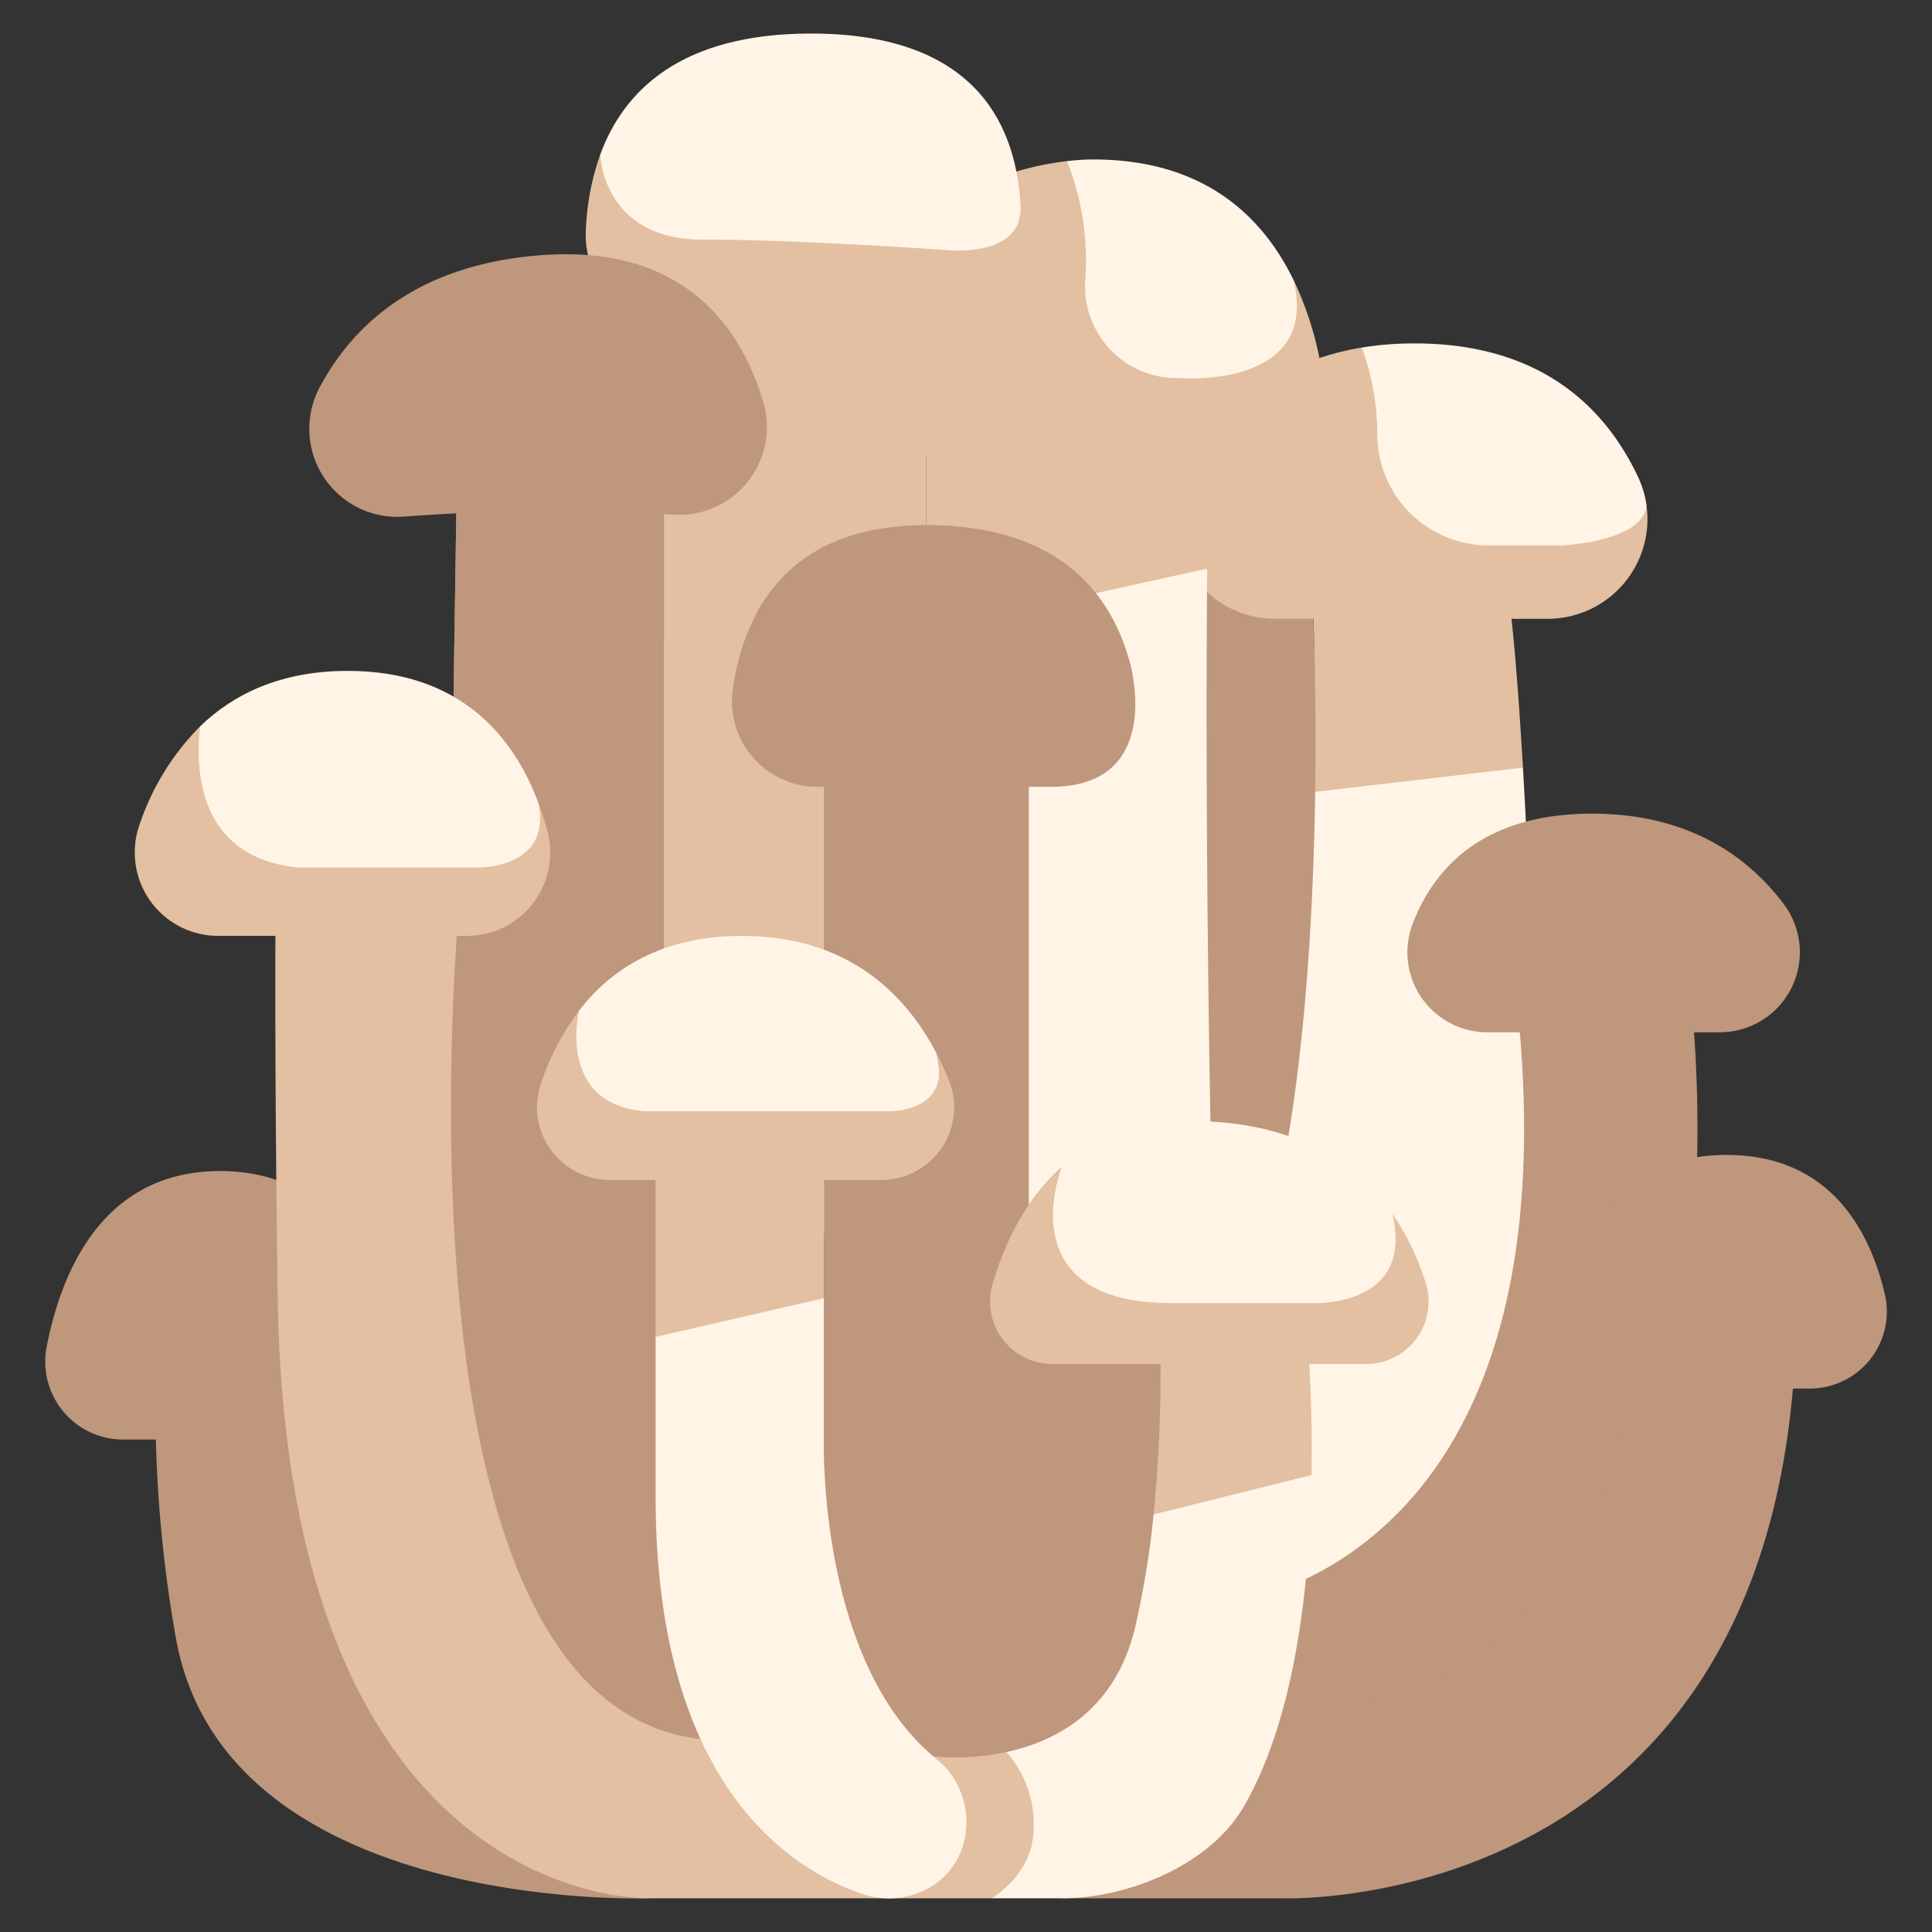 <svg id="icons" height="512" viewBox="0 0 340 340" width="512" xmlns="http://www.w3.org/2000/svg"><rect x="0" y="0" width="340" height="340" fill="#333333" stroke="none"/><path d="m114.216 334.068s-74.846 2.792-83.307-46.061a231.131 231.131 0 0 1 -3.534-42.849h34.145z" fill="#bf977c"/><path d="m21.718 253.336h49.06s1.807-47.25-32.019-47.25c-20.465 0-27.887 17.295-30.557 30.958a13.725 13.725 0 0 0 13.516 16.292z" fill="#bf977c"/><path d="m230.847 101.772-24.087-3.821v151.124l29.784 2.679z" fill="#bf977c"/><path d="m231.452 139.346c-.546 38-4.888 93.4-24.692 109.729v43.716l57.654-29.144c4.029-32.88 6.228-60.849 5.385-90.083 0 0-.66-19.305-1.784-38.474-8.749-8.259-29.646-4.71-36.563 4.256z" fill="#fff4e6"/><path d="m268.014 135.09c-.784-13.372-1.8-26.679-2.967-33.318h-34.2s.914 15.981.6 37.574z" fill="#e2c0a1"/><path d="m289.741 88.736a17.67 17.67 0 0 0 -1.48-4.814c-5.579-11.863-16.788-23.487-39.3-23.487a57.472 57.472 0 0 0 -9.307.726s-23.531 16.61 5.581 31.084c46.658 23.198 44.506-3.509 44.506-3.509z" fill="#fff4e6"/><path d="m272.364 108.9a17.565 17.565 0 0 0 17.368-20.161c-.166 6.573-14.84 7.249-14.84 7.249h-12.882a19.6 19.6 0 0 1 -19.635-19.68 44.544 44.544 0 0 0 -2.719-15.142c-15.979 2.622-25.248 11.946-30.619 21.668a17.553 17.553 0 0 0 15.339 26.066z" fill="#e2c0a1"/><path d="m216.367 313.558h-53.337v-202.595c9.352-13.012 38.339-20 49.413-10.9-.559 63.057 1.083 141.716 3.924 213.495z" fill="#fff4e6"/><path d="m163.03 110.963 49.413-10.9c.19-21.384.633-40.977 1.368-57.9h-50.781z" fill="#e2c0a1"/><path d="m227.633 49.261c-5.534-11.36-15.9-21.2-35.229-21.2a38.29 38.29 0 0 0 -4.634.3c-13.548 5.474-12.605 27.5 0 38.172 24.841 14.254 48.774 3.71 39.863-17.272z" fill="#fff4e6"/><path d="m163.03 313.558h53.337c-1.183-29.881-2.158-60.953-2.852-91.6h-50.485z" fill="#bf977c"/><path d="m114.216 42.166h48.814v175.018h-48.814z" fill="#e2c0a1"/><path d="m232.14 62.726a58.6 58.6 0 0 0 -4.507-13.465c4.706 19.288-19.991 17.28-19.991 17.28h-.578a16.166 16.166 0 0 1 -16.064-17.541 47.037 47.037 0 0 0 -3.23-20.641c-10.141 1.183-33.674 7.013-37.154 35.581a14.353 14.353 0 0 0 16.233 15.986 180.2 180.2 0 0 1 49.356-.068 14.338 14.338 0 0 0 15.935-17.132z" fill="#e2c0a1"/><g fill="#bf977c"><path d="m80.392 84.424-3.073 202.803 55.677 29.867-16.155-117.566v-117.123z"/><path d="m145.008 126.831h36.044v190.263h-36.044z"/><path d="m266.631 173.564h30.718s18.6 137.88-80.982 137.88v-29.322s62.482-6.283 50.264-108.558z"/><path d="m186.875 334.071h38.946s85.418 3.166 90.13-96.1h-27.687s-2.945 66.567-70.985 63.327z"/></g><path d="m177.127 308.327c8.821-1.9 19.206-7.358 22.67-22.08a158.36 158.36 0 0 0 3.219-19.724c3.744-8.977 21.757-13.706 27.8-6.948-.293 19.267-2.841 42.755-12 58.465-5.912 10.136-20.2 16.031-31.937 16.031h-12.33c-5.109-7.954-3.172-21.661 2.578-25.744z" fill="#fff4e6"/><path d="m163.231 308.992-6.3 25.079h17.611c3.648-2.429 6.558-5.941 7.205-10.392a19.307 19.307 0 0 0 -4.622-15.356 43.109 43.109 0 0 1 -13.894.669z" fill="#e2c0a1"/><path d="m81.069 156.245s-15.718 153.378 48.34 149.961l27.525 27.862h-42.718s-63.907 2.28-65.36-106.363c-.42-31.464-.475-54.425-.342-71.169z" fill="#e2c0a1"/><path d="m145.008 228.45v25.98s-.855 38.362 19.777 55.1a14.233 14.233 0 0 1 5.221 12.359 12.932 12.932 0 0 1 -5.394 9.648 14.317 14.317 0 0 1 -12.808 1.778c-11.308-3.734-36.426-17.881-36.426-69.879v-28.159c4.984-10.128 25.154-15.777 29.63-6.827z" fill="#fff4e6"/><path d="m261.789 181.668h40.847a14.089 14.089 0 0 0 11.346-22.468c-6.311-8.43-16.734-16.008-33.81-16.008-19.427 0-27.946 9.808-31.619 19.52a14.073 14.073 0 0 0 13.236 18.956z" fill="#bf977c"/><path d="m179.64 37.269c-.447-14.8-7.515-31.366-36.916-31.366-22.772 0-32.926 9.938-37.095 21.3-2.164 13.963 8.361 21.373 29.371 23.363 29 4.412 42.567-.84 44.64-13.297z" fill="#fff4e6"/><path d="m179.557 42.251c.1-1.619.129-3.29.078-4.982-.671 8.216-13.347 6.731-13.347 6.731s-25.141-1.832-42.707-1.832-17.949-14.968-17.949-14.968a45.086 45.086 0 0 0 -2.541 13.463 15.521 15.521 0 0 0 17.8 16.068 135.615 135.615 0 0 1 40.721-.092 15.512 15.512 0 0 0 17.945-14.388z" fill="#e2c0a1"/><path d="m145.008 228.45v-28.922h-29.63v35.749z" fill="#e2c0a1"/><path d="m164.812 185.365c-5.471-10.459-15.589-20.661-34.247-20.661-14.082 0-23.011 5.811-28.671 13.158-2.835 8.515-1.322 16.471 8.7 23.332 39.847 7.086 58.092 1.906 54.218-15.829z" fill="#fff4e6"/><path d="m79.851 120.129 36.99-7.565v-30.159l-36.449 2.019z" fill="#bf977c"/><path d="m118.229 90.55c-16.578-1.275-34.054-.6-47.152.369a15.5 15.5 0 0 1 -14.825-22.752c5.782-10.852 16.995-21.519 38.719-23.237 25.2-1.992 35.362 12.388 39.391 25.93a15.47 15.47 0 0 1 -16.133 19.69z" fill="#bf977c"/><path d="m94.706 141.177c-4.381-11.59-13.716-23.111-33.516-23.111-11.752 0-20.088 4.059-26 9.782-6.435 15.487-7.135 28.771 21.342 30.854 31.524 3.738 43.208-2.635 38.174-17.525z" fill="#fff4e6"/><path d="m203.807 226.371a256.025 256.025 0 0 1 -.8 40.152l27.805-6.948a268.5 268.5 0 0 0 -1.525-33.2z" fill="#e2c0a1"/><path d="m245.06 213.673c-6.13-8.792-16.833-16.392-35.516-16.392-9.992 0-17.314 3.285-22.678 8.033-6.926 9.454-7.05 19.085 5.213 29.035l52.458-4.23c3.768-4.891 4.31-10.312.523-16.446z" fill="#fff4e6"/><path d="m289.492 244.362h29a13.557 13.557 0 0 0 13.186-16.713c-2.727-11.383-9.794-24.4-27.852-24.4-18.15 0-25.016 13.143-27.557 24.566a13.568 13.568 0 0 0 13.223 16.547z" fill="#bf977c"/><path d="m96.342 146.283a53.54 53.54 0 0 0 -1.638-5.106c2.579 11.612-10.354 11.487-10.354 11.487h-32.019c-17.243-1.823-18.018-16.742-17.141-24.814a44.793 44.793 0 0 0 -10.614 17.222 14.679 14.679 0 0 0 13.816 19.628h43.758a14.665 14.665 0 0 0 14.192-18.417z" fill="#e2c0a1"/><path d="m167.039 190.218a53.107 53.107 0 0 0 -2.23-4.852c2.951 10.6-8.6 10.2-8.6 10.2h-42.85c-15.477-1.408-11.482-17.616-11.461-17.7a44.488 44.488 0 0 0 -6.721 12.885 12.809 12.809 0 0 0 12.147 16.9h47.765a12.784 12.784 0 0 0 11.95-17.433z" fill="#e2c0a1"/><path d="m198.838 116.568c-3.235-11.877-12.266-24.153-35.78-24.153-16.713 0-25.527 7.124-30.07 15.769v.025a40.4 40.4 0 0 0 -4.037 13.217 15.042 15.042 0 0 0 14.929 17.044h41.053c20.29 0 13.907-21.891 13.905-21.902z" fill="#bf977c"/><path d="m250.905 225.8a44.344 44.344 0 0 0 -5.87-12.16c3.984 16.624-14.189 15.683-14.189 15.683h-24.7c-28.773 0-19.415-23.643-19.271-24-6.549 5.8-10.186 13.771-12.2 20.618a10.99 10.99 0 0 0 10.533 14.1h55.208a10.978 10.978 0 0 0 10.489-14.241z" fill="#e2c0a1"/></svg>